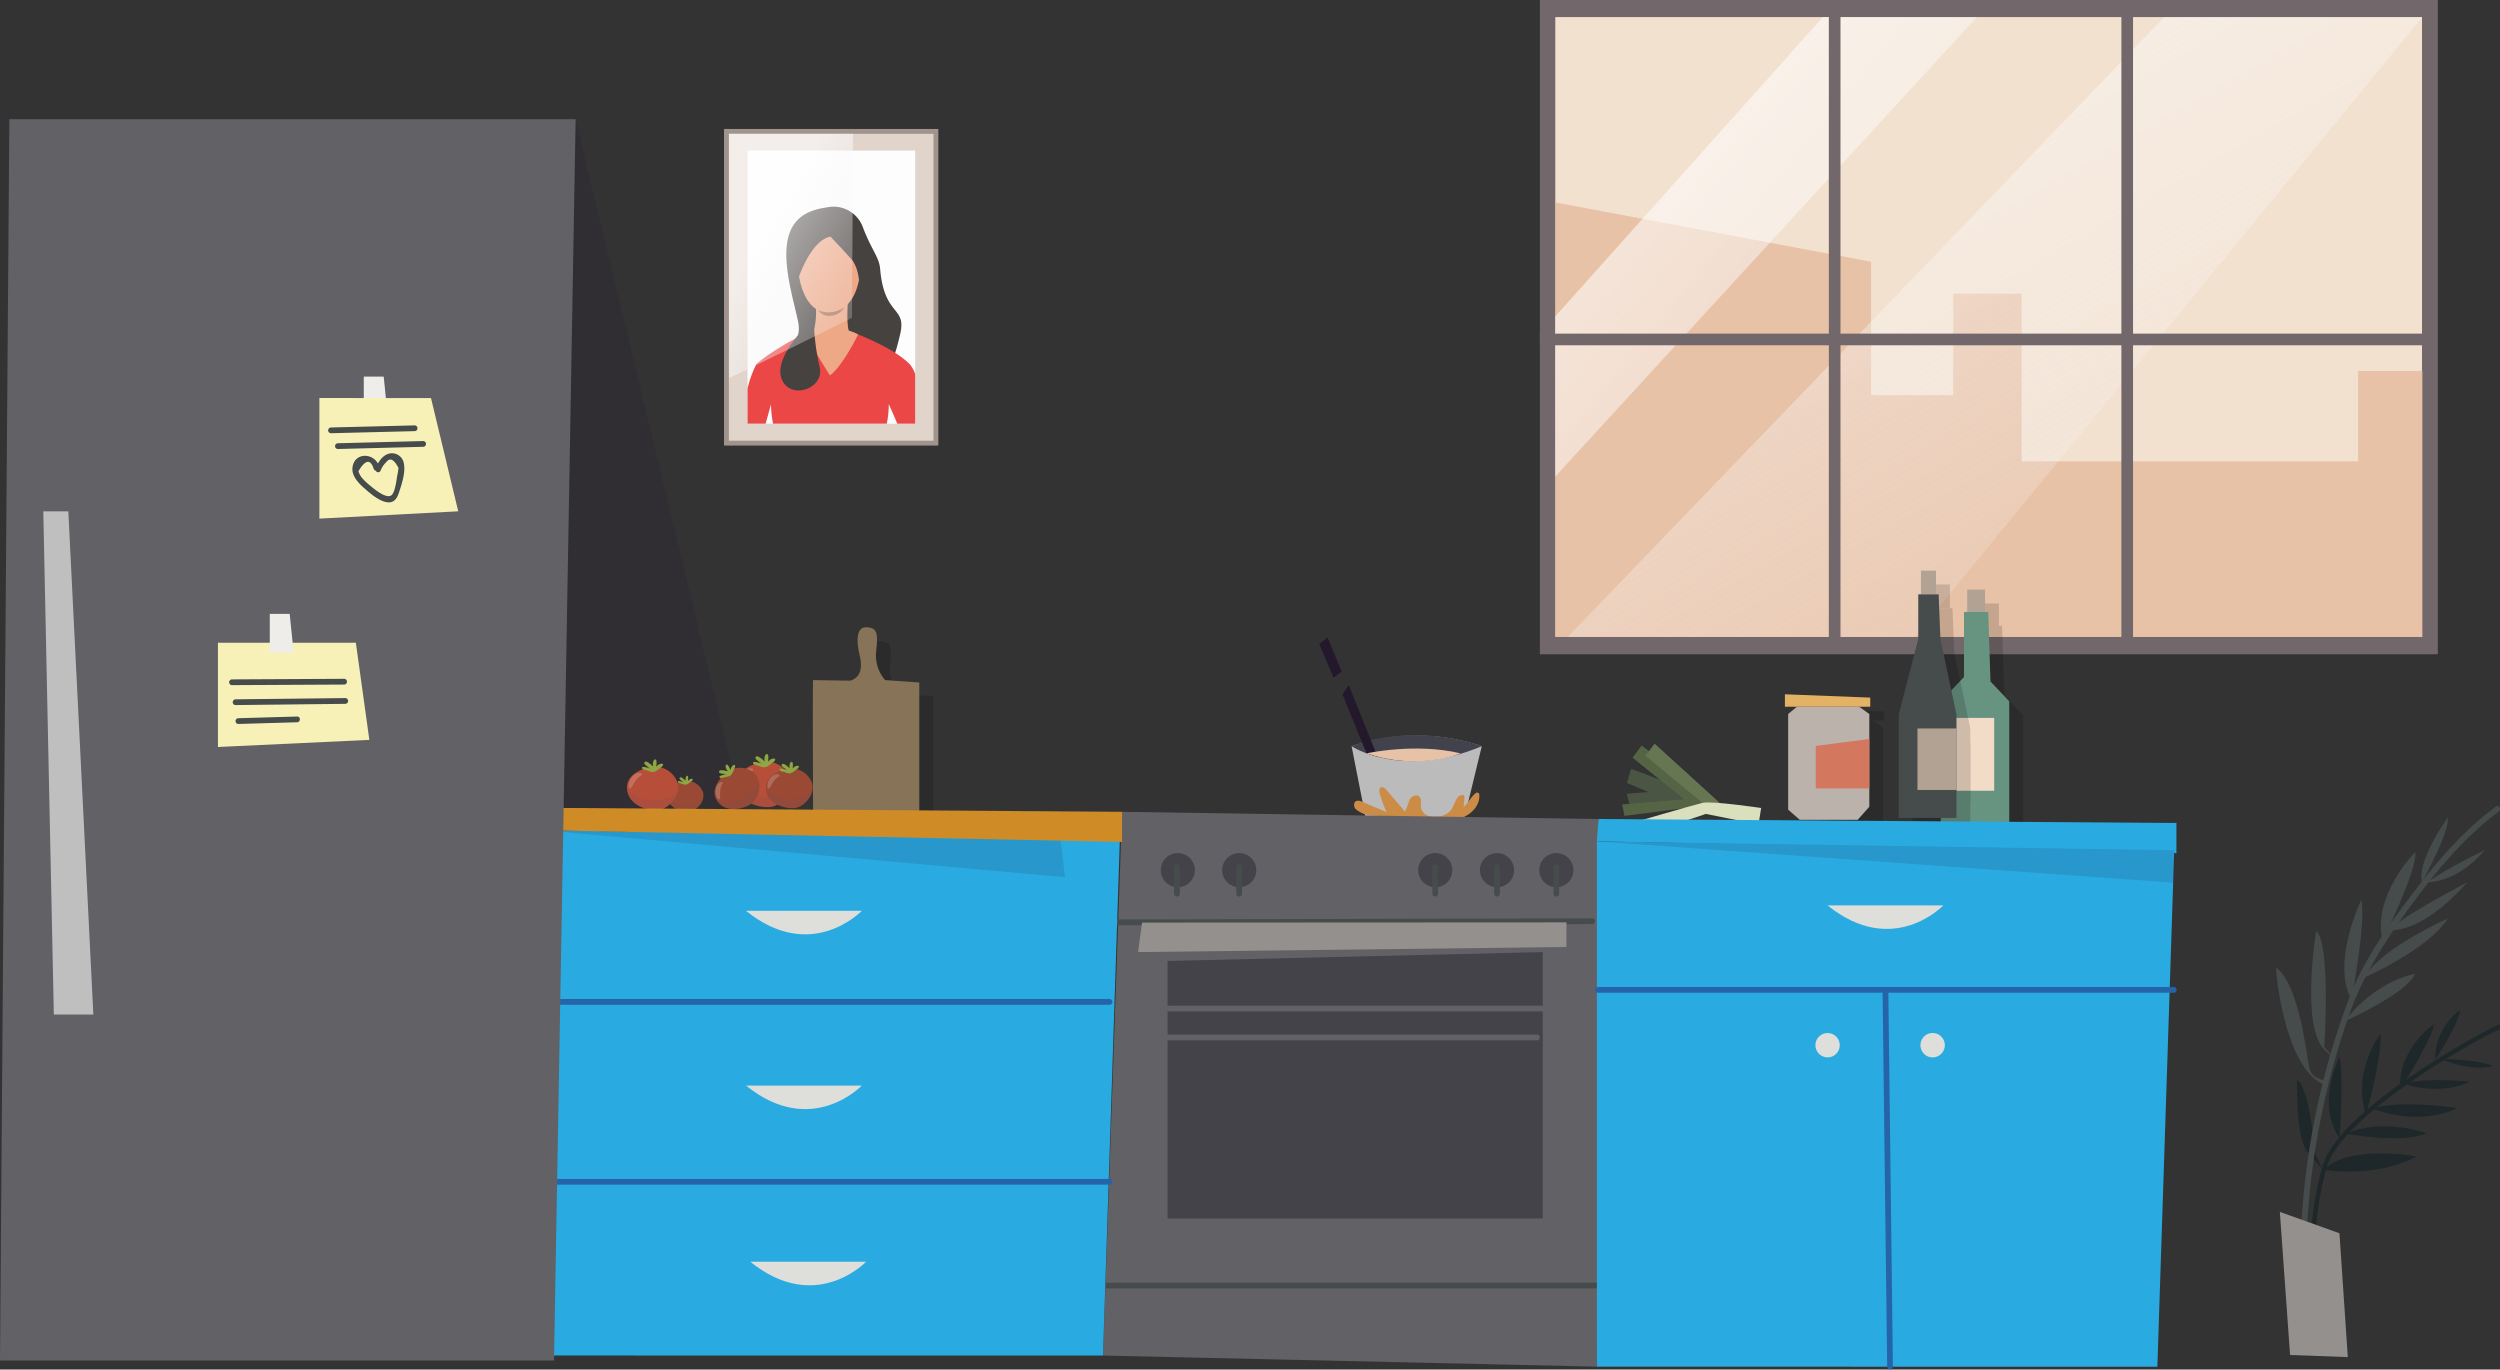 <svg xmlns="http://www.w3.org/2000/svg" xmlns:xlink="http://www.w3.org/1999/xlink" width="565.059" height="309.544" viewBox="0 0 565.059 309.544">
  <rect x="0" y="0" width="565.059" height="309.544" fill="#333333" stroke="none"/>
  <defs>
    <clipPath id="clip-path">
      <path id="Path_4372" data-name="Path 4372" d="M211.448,139.7s-4.788,1.232-4.243,5.119,5.324,5.041,7.668,4.665,5.257-3.707,4.193-6.637A5.781,5.781,0,0,0,211.448,139.7Z" transform="translate(-207.161 -139.209)" fill="none"/>
    </clipPath>
    <linearGradient id="linear-gradient" x1="445.07" y1="-2048.87" x2="446.007" y2="-2048.87" gradientUnits="objectBoundingBox">
      <stop offset="0.13" stop-color="#8ea644"/>
      <stop offset="1" stop-color="#b0c851"/>
    </linearGradient>
    <clipPath id="clip-path-2">
      <path id="Path_4377" data-name="Path 4377" d="M215.016,140.624s-4.184,1.076-3.707,4.472,4.652,4.4,6.7,4.076,4.594-3.239,3.663-5.8A5.05,5.05,0,0,0,215.016,140.624Z" transform="translate(-211.271 -140.193)" fill="none"/>
    </clipPath>
    <linearGradient id="linear-gradient-2" x1="509.082" y1="-2343.672" x2="510.02" y2="-2343.672" xlink:href="#linear-gradient"/>
    <clipPath id="clip-path-3">
      <path id="Path_4382" data-name="Path 4382" d="M199.949,142.33s-3.236.832-2.867,3.458,3.6,3.406,5.18,3.153,3.554-2.505,2.835-4.486A3.906,3.906,0,0,0,199.949,142.33Z" transform="translate(-197.052 -141.996)" fill="none"/>
    </clipPath>
    <linearGradient id="linear-gradient-3" x1="658.927" y1="-3037.009" x2="659.865" y2="-3037.009" xlink:href="#linear-gradient"/>
    <linearGradient id="linear-gradient-4" x1="0.233" y1="0.26" x2="1.756" y2="1.598" gradientUnits="objectBoundingBox">
      <stop offset="0" stop-color="#fff"/>
      <stop offset="1" stop-color="#eee8e7" stop-opacity="0"/>
    </linearGradient>
    <linearGradient id="linear-gradient-5" x1="0.175" y1="0.085" x2="0.953" y2="1.087" xlink:href="#linear-gradient-4"/>
    <linearGradient id="linear-gradient-6" x1="0.361" y1="0.34" x2="1.145" y2="1.241" xlink:href="#linear-gradient-4"/>
    <clipPath id="clip-path-4">
      <path id="Path_4618" data-name="Path 4618" d="M205.632,142.1s-3.115,2.991-1.033,5.716,6.214,1.551,7.836.26,2.412-5.077.343-6.851A5.05,5.05,0,0,0,205.632,142.1Z" transform="translate(-203.882 -140.125)" fill="none"/>
    </clipPath>
    <linearGradient id="linear-gradient-7" x1="1167.045" y1="-2397.336" x2="1168.169" y2="-2397.336" xlink:href="#linear-gradient"/>
    <clipPath id="clip-path-5">
      <path id="Path_4623" data-name="Path 4623" d="M195.338,140.4s-4.575,1.177-4.054,4.892,5.086,4.815,7.325,4.456,5.024-3.541,4.005-6.341A5.521,5.521,0,0,0,195.338,140.4Z" transform="translate(-191.243 -139.929)" fill="none"/>
    </clipPath>
    <linearGradient id="linear-gradient-8" x1="466.594" y1="-2149.583" x2="467.532" y2="-2149.583" xlink:href="#linear-gradient"/>
    <linearGradient id="linear-gradient-9" x1="187.526" y1="-39.348" x2="187.778" y2="-41.919" gradientUnits="objectBoundingBox">
      <stop offset="0.071" stop-color="#dadfbd"/>
      <stop offset="1" stop-color="#637252"/>
    </linearGradient>
  </defs>
  <g id="Group_1282" data-name="Group 1282" transform="translate(10395 9600.885)">
    <path id="Path_4362" data-name="Path 4362" d="M186.419,46.575l38.108,157.888H179.3Z" transform="translate(-10451.313 -9620.515)" fill="#1f1535" opacity="0.13"/>
    <g id="Group_848" data-name="Group 848" transform="translate(-10211.281 -9459.104)">
      <g id="Group_846" data-name="Group 846" transform="translate(3.128 3.128)" opacity="0.15">
        <path id="Path_4363" data-name="Path 4363" d="M220.116,133.793c-.136.406,0,29.7,0,29.7h24V134.335l-7.73-.542a8.579,8.579,0,0,1-2.034-6.374c.406-3.8.481-5.559-2.269-5.559s-1.8,4.746-1.529,5.967,1.357,5.017-2.034,6.1Z" transform="translate(-220.055 -121.859)"/>
      </g>
      <g id="Group_847" data-name="Group 847">
        <path id="Path_4364" data-name="Path 4364" d="M218.12,131.8c-.136.407,0,29.7,0,29.7h24V132.339l-7.73-.542a8.577,8.577,0,0,1-2.034-6.373c.406-3.8.483-5.561-2.267-5.561s-1.8,4.746-1.529,5.967,1.355,5.017-2.035,6.1Z" transform="translate(-218.059 -119.863)" fill="#877358"/>
      </g>
    </g>
    <path id="Path_4365" data-name="Path 4365" d="M294.35,130.417l-3.243-7.619,1.881-1.458,3.207,7.723Z" transform="translate(-10387.929 -9578.129)" fill="#24182c"/>
    <path id="Path_4366" data-name="Path 4366" d="M295.777,137.893l3.157,16.064c7.82,2.028,14.083,1.7,22.413-.2l3.847-15.862A46.042,46.042,0,0,0,295.777,137.893Z" transform="translate(-10385.281 -9570.113)" fill="#bbbbbc"/>
    <path id="Path_4367" data-name="Path 4367" d="M295.777,137.936s11.208,7.587,29.417,0C325.194,137.936,310.815,132.238,295.777,137.936Z" transform="translate(-10385.281 -9570.156)" fill="#42424c"/>
    <path id="Path_4368" data-name="Path 4368" d="M299.1,149.19a5.867,5.867,0,0,1-2.6-1.305c-.523-.526-.5-1.612.2-1.855a1.679,1.679,0,0,1,1.167.183l5.588,2.344a31.171,31.171,0,0,1-1.52-4.166c-.15-.523-.191-1.254.32-1.445.426-.16.848.221,1.144.566l4.251,4.945a23.4,23.4,0,0,0,.968-2.567c.409-.82,1.529-1.456,2.22-.852s.266,1.717.434,2.614a2.632,2.632,0,0,0,1.951,1.869,5.25,5.25,0,0,0,4.293-.877c1.249-.848,1.62-4.171,3.015-3.858,1.007-.564.279,1.918.392,2.593,1.161-.978,2.772-4.195,3.485-2.932.317,2.139-1.286,4.2-3.253,5.1a14.1,14.1,0,0,1-6.376.823c-5.237-.179-10.456-.677-15.674-1.177" transform="translate(-10385.081 -9565.902)" fill="#cc8c46"/>
    <g id="Group_853" data-name="Group 853" transform="translate(-10228.357 -9430.453)">
      <g id="Group_852" data-name="Group 852" transform="translate(0 1.663)">
        <g id="Group_851" data-name="Group 851" clip-path="url(#clip-path)">
          <path id="Path_4369" data-name="Path 4369" d="M211.448,139.7s-4.788,1.232-4.243,5.119,5.324,5.041,7.668,4.665,5.257-3.707,4.193-6.637A5.781,5.781,0,0,0,211.448,139.7Z" transform="translate(-207.161 -139.209)" fill="#b74e39"/>
          <g id="Group_849" data-name="Group 849" transform="translate(-2.878 4.327)" opacity="0.1">
            <path id="Path_4370" data-name="Path 4370" d="M223.843,141.981c.323.063.6.456.641,1.192a4.066,4.066,0,0,1-.175,1.307,6.1,6.1,0,0,1-.738,1.572,9.328,9.328,0,0,1-3.217,2.94,11.647,11.647,0,0,1-5.06,1.536l-.367.024c-.122,0-.246,0-.368,0-.244-.008-.486-.009-.727-.027a10.824,10.824,0,0,1-1.409-.223l-.337-.078c-.056-.014-.113-.027-.168-.044l-.163-.052c-.218-.069-.431-.141-.641-.213s-.406-.169-.6-.254a5.844,5.844,0,0,1-.572-.277,10.2,10.2,0,0,1-3.251-2.717,7.048,7.048,0,0,1-1.279-2.43c-.157-.657-.1-1.1.172-1.307.552-.423,1.75.268,3.389,1.138a16.78,16.78,0,0,0,2.775,1.188,3.661,3.661,0,0,0,.384.1c.13.031.257.075.389.1s.265.049.4.075l.1.022.1.013c.067.008.136.016.2.025.27.047.547.045.824.074.139,0,.282,0,.425,0,.072,0,.141,0,.215,0l.218-.019c.144-.013.288-.011.434-.031s.288-.041.434-.058.293-.044.439-.069.295-.06.442-.092a15.537,15.537,0,0,0,1.667-.472,13.315,13.315,0,0,0,2.62-1.221,17.281,17.281,0,0,0,1.669-1.2C223.143,142.16,223.506,141.915,223.843,141.981Z" transform="translate(-205.325 -141.97)" fill="#454d73"/>
          </g>
          <g id="Group_850" data-name="Group 850" transform="translate(0.418 1.554)" opacity="0.2">
            <path id="Path_4371" data-name="Path 4371" d="M210.612,140.538c-.013.174-.285.288-.575.5a4.006,4.006,0,0,0-.957,1c-.332.47-.6.962-.819,1.321s-.4.6-.572.572-.284-.331-.255-.818a3.563,3.563,0,0,1,.65-1.782,3,3,0,0,1,.8-.782,2.053,2.053,0,0,1,.9-.331,1.211,1.211,0,0,1,.636.088C210.554,140.369,210.618,140.455,210.612,140.538Z" transform="translate(-207.428 -140.201)" fill="#f9f3eb"/>
          </g>
        </g>
      </g>
      <path id="Path_4373" data-name="Path 4373" d="M211.557,141.059c-.462-.027-.666-.243-1.119-.327-.26-.045-.888-.161-.979-.5-.2-.749,1.65.058,1.932.111-.1-.259-1.97-1.066-1.255-1.644.379-.306,1.7.865,1.943,1.174a5.064,5.064,0,0,1-.075-.837c.028-.213.219-.909.536-.893.583.03.248,1.465.3,1.752a1.676,1.676,0,0,1,1.17-.733c.812.013.3.614-.05.859-.506.353-1.742,1.517-2.38,1" transform="translate(-205.868 -138.148)" fill="url(#linear-gradient)"/>
    </g>
    <g id="Group_858" data-name="Group 858" transform="translate(-10221.918 -9428.701)">
      <g id="Group_857" data-name="Group 857" transform="translate(0 1.453)">
        <g id="Group_856" data-name="Group 856" clip-path="url(#clip-path-2)">
          <path id="Path_4374" data-name="Path 4374" d="M215.016,140.624s-4.184,1.076-3.707,4.472,4.652,4.4,6.7,4.076,4.594-3.239,3.663-5.8A5.05,5.05,0,0,0,215.016,140.624Z" transform="translate(-211.271 -140.193)" fill="#9a4934"/>
          <g id="Group_854" data-name="Group 854" transform="translate(-2.514 3.78)" opacity="0.1">
            <path id="Path_4375" data-name="Path 4375" d="M225.843,142.614c.284.055.525.4.563,1.042a3.584,3.584,0,0,1-.154,1.141,5.288,5.288,0,0,1-.646,1.374,8.135,8.135,0,0,1-2.809,2.568,10.185,10.185,0,0,1-4.422,1.341l-.32.022c-.107,0-.215,0-.321,0-.213-.006-.426-.008-.636-.023a9.493,9.493,0,0,1-1.23-.193c-.1-.024-.2-.047-.295-.069-.049-.013-.1-.024-.146-.038l-.143-.045c-.19-.061-.378-.124-.559-.186s-.356-.147-.528-.223a4.921,4.921,0,0,1-.5-.243,8.867,8.867,0,0,1-2.839-2.374,6.145,6.145,0,0,1-1.117-2.122c-.138-.573-.083-.965.15-1.142.483-.37,1.529.233,2.961.995a14.727,14.727,0,0,0,2.424,1.037c.11.039.223.064.335.092s.224.064.338.086.232.042.348.066l.086.019c.03,0,.06.006.088.011.06.006.119.014.177.022.235.042.478.039.721.064.122,0,.246,0,.37,0,.063,0,.124,0,.186,0s.127-.009.191-.016c.127-.013.252-.009.379-.027s.252-.038.379-.052.257-.038.385-.061.257-.052.384-.078a13.457,13.457,0,0,0,1.456-.414,11.685,11.685,0,0,0,2.289-1.066,14.938,14.938,0,0,0,1.459-1.051C225.232,142.771,225.55,142.558,225.843,142.614Z" transform="translate(-209.666 -142.605)" fill="#454d73"/>
          </g>
          <g id="Group_855" data-name="Group 855" transform="translate(0.365 1.358)" opacity="0.2">
            <path id="Path_4376" data-name="Path 4376" d="M214.287,141.355c-.014.15-.251.251-.5.432a3.476,3.476,0,0,0-.835.868c-.29.41-.522.841-.716,1.153s-.353.523-.5.5-.249-.288-.224-.715a3.111,3.111,0,0,1,.569-1.557,2.605,2.605,0,0,1,.7-.683,1.79,1.79,0,0,1,.782-.288,1.048,1.048,0,0,1,.556.077C214.235,141.206,214.29,141.281,214.287,141.355Z" transform="translate(-211.504 -141.06)" fill="#f9f3eb"/>
          </g>
        </g>
      </g>
      <path id="Path_4378" data-name="Path 4378" d="M215.11,141.811c-.4-.025-.58-.215-.976-.287-.227-.041-.777-.141-.856-.432-.177-.653,1.442.049,1.688.1-.086-.227-1.72-.931-1.1-1.437.329-.266,1.484.757,1.7,1.026a4.335,4.335,0,0,1-.067-.732c.025-.186.193-.794.47-.78.508.027.215,1.28.26,1.531a1.464,1.464,0,0,1,1.023-.641c.708.009.26.536-.044.751-.443.307-1.523,1.326-2.079.876" transform="translate(-210.141 -139.266)" fill="url(#linear-gradient-2)"/>
    </g>
    <g id="Group_863" data-name="Group 863" transform="translate(-10244.197 -9425.547)">
      <g id="Group_862" data-name="Group 862" transform="translate(0 1.124)">
        <g id="Group_861" data-name="Group 861" clip-path="url(#clip-path-3)">
          <path id="Path_4379" data-name="Path 4379" d="M199.949,142.33s-3.236.832-2.867,3.458,3.6,3.406,5.18,3.153,3.554-2.505,2.835-4.486A3.906,3.906,0,0,0,199.949,142.33Z" transform="translate(-197.052 -141.996)" fill="#9a4934"/>
          <g id="Group_859" data-name="Group 859" transform="translate(-1.944 2.923)" opacity="0.1">
            <path id="Path_4380" data-name="Path 4380" d="M208.322,143.869c.219.042.406.309.434.805a2.756,2.756,0,0,1-.118.882,4.116,4.116,0,0,1-.5,1.064,6.315,6.315,0,0,1-2.173,1.985,7.861,7.861,0,0,1-3.419,1.037c-.083.006-.166.013-.248.016s-.166,0-.249,0c-.165,0-.329-.006-.492-.019a7.177,7.177,0,0,1-.95-.149l-.229-.055c-.038-.008-.077-.017-.113-.028l-.111-.034c-.146-.047-.291-.1-.432-.144s-.274-.114-.407-.172a3.648,3.648,0,0,1-.385-.186,6.885,6.885,0,0,1-2.2-1.836,4.749,4.749,0,0,1-.865-1.642c-.105-.443-.064-.746.117-.882.373-.287,1.183.18,2.289.768a11.2,11.2,0,0,0,1.876.8,2.426,2.426,0,0,0,.259.072c.088.02.174.05.263.067s.179.033.268.052l.066.014.069.008c.045,0,.091.011.136.017.182.031.37.03.558.05l.287,0c.047,0,.1,0,.144,0l.147-.013c.1-.009.194-.008.293-.02s.2-.028.293-.041.2-.028.3-.047.2-.039.3-.061a10.684,10.684,0,0,0,1.127-.318,8.973,8.973,0,0,0,1.769-.826,11.69,11.69,0,0,0,1.13-.812C207.849,143.989,208.1,143.825,208.322,143.869Z" transform="translate(-195.812 -143.861)" fill="#454d73"/>
          </g>
          <g id="Group_860" data-name="Group 860" transform="translate(0.282 1.05)" opacity="0.2">
            <path id="Path_4381" data-name="Path 4381" d="M199.385,142.893c-.009.118-.194.2-.39.335a2.724,2.724,0,0,0-.646.672c-.224.317-.4.65-.553.893s-.274.4-.387.385-.193-.223-.174-.553a2.416,2.416,0,0,1,.44-1.2,2.011,2.011,0,0,1,.541-.528,1.373,1.373,0,0,1,.6-.223.805.805,0,0,1,.429.058C199.346,142.78,199.388,142.838,199.385,142.893Z" transform="translate(-197.232 -142.666)" fill="#f9f3eb"/>
          </g>
        </g>
      </g>
      <path id="Path_4383" data-name="Path 4383" d="M200.021,143.247c-.312-.019-.448-.165-.755-.221-.175-.033-.6-.11-.661-.335-.136-.506,1.114.038,1.305.075-.067-.175-1.332-.721-.848-1.111.255-.207,1.147.584,1.313.793a3.243,3.243,0,0,1-.052-.566c.019-.144.147-.614.362-.6.393.02.168.99.2,1.185a1.118,1.118,0,0,1,.79-.5c.548.006.2.414-.034.578-.342.24-1.177,1.026-1.608.678" transform="translate(-196.178 -141.279)" fill="url(#linear-gradient-3)"/>
    </g>
    <g id="Group_864" data-name="Group 864" transform="translate(-10046.95 -9600.885)">
      <rect id="Rectangle_328" data-name="Rectangle 328" width="196.012" height="140.119" transform="translate(3.446 3.851)" fill="#f3e1cf"/>
      <path id="Path_4384" data-name="Path 4384" d="M323.656,58.3l73.732,13.841V102.3h18.562V79.355h15.469v37.922h76.051V96.825h15.349v61.641H323.656Z" transform="translate(-322.526 -12.985)" fill="#e8c2a6"/>
      <path id="Path_4385" data-name="Path 4385" d="M322.935,103.931l65.31-73.041h34.837l-99.017,107.9Z" transform="translate(-322.935 -28.523)" opacity="0.6" fill="url(#linear-gradient-4)"/>
      <path id="Path_4386" data-name="Path 4386" d="M325.134,175.251l138.56-143.99,57.453.9-116.025,141.6Z" transform="translate(-321.688 -28.312)" opacity="0.6" fill="url(#linear-gradient-5)"/>
      <rect id="Rectangle_329" data-name="Rectangle 329" width="2.633" height="143.087" transform="translate(65.31 2.367)" fill="#72676a"/>
      <rect id="Rectangle_330" data-name="Rectangle 330" width="2.632" height="143.087" transform="translate(131.435 2.393)" fill="#72676a"/>
      <rect id="Rectangle_331" data-name="Rectangle 331" width="200.292" height="2.632" transform="translate(0 75.409)" fill="#72676a"/>
      <path id="Path_4387" data-name="Path 4387" d="M322.935,29.379V177.252H525.893V29.379Zm199.458,143.97H326.381V33.23H522.393Z" transform="translate(-322.934 -29.379)" fill="#72676a"/>
    </g>
    <path id="Path_4392" data-name="Path 4392" d="M264.224,146.479l107.687,1.634-.368,123.779L259.916,269.38Z" transform="translate(-10405.611 -9563.877)" fill="#616166"/>
    <path id="Path_4393" data-name="Path 4393" d="M269.233,168.721v58.2h84.8V166.714Z" transform="translate(-10400.329 -9552.406)" fill="#434349"/>
    <g id="Group_866" data-name="Group 866" transform="translate(-10145.557 -9310.981)">
      <path id="Path_4394" data-name="Path 4394" d="M260.634,215.7H371.385a.651.651,0,0,0,0-1.3H260.634a.651.651,0,0,0,0,1.3Z" transform="translate(-260.004 -214.394)" fill="#454c4b"/>
    </g>
    <g id="Group_867" data-name="Group 867" transform="translate(-10142.909 -9393.324)">
      <path id="Path_4395" data-name="Path 4395" d="M262.322,163.408l107.182-.263a.651.651,0,0,0,0-1.3q-53.591.132-107.182.262a.652.652,0,0,0,0,1.3Z" transform="translate(-261.694 -161.843)" fill="#454c4b"/>
    </g>
    <path id="Path_4396" data-name="Path 4396" d="M275.96,156.291a3.855,3.855,0,1,1-3.856-3.855A3.855,3.855,0,0,1,275.96,156.291Z" transform="translate(-10400.888 -9560.501)" fill="#434349"/>
    <path id="Path_4397" data-name="Path 4397" d="M284.815,156.291a3.855,3.855,0,1,1-3.855-3.855A3.855,3.855,0,0,1,284.815,156.291Z" transform="translate(-10395.867 -9560.501)" fill="#434349"/>
    <path id="Path_4398" data-name="Path 4398" d="M313.092,156.291a3.855,3.855,0,1,1-3.856-3.855A3.854,3.854,0,0,1,313.092,156.291Z" transform="translate(-10379.837 -9560.501)" fill="#434349"/>
    <path id="Path_4399" data-name="Path 4399" d="M322,156.291a3.855,3.855,0,1,1-3.856-3.855A3.855,3.855,0,0,1,322,156.291Z" transform="translate(-10374.785 -9560.501)" fill="#434349"/>
    <path id="Path_4400" data-name="Path 4400" d="M330.556,156.291a3.855,3.855,0,1,1-3.855-3.855A3.854,3.854,0,0,1,330.556,156.291Z" transform="translate(-10369.936 -9560.501)" fill="#434349"/>
    <g id="Group_868" data-name="Group 868" transform="translate(-10129.635 -9405.557)">
      <path id="Path_4401" data-name="Path 4401" d="M270.166,154.666v6.066a.651.651,0,0,0,1.3,0v-6.066a.651.651,0,0,0-1.3,0Z" transform="translate(-270.166 -154.036)" fill="#454c4b"/>
    </g>
    <g id="Group_869" data-name="Group 869" transform="translate(-10115.559 -9405.557)">
      <path id="Path_4402" data-name="Path 4402" d="M279.149,154.666v6.066a.651.651,0,0,0,1.3,0v-6.066a.651.651,0,0,0-1.3,0Z" transform="translate(-279.149 -154.036)" fill="#454c4b"/>
    </g>
    <g id="Group_870" data-name="Group 870" transform="translate(-10071.251 -9405.557)">
      <path id="Path_4403" data-name="Path 4403" d="M307.426,154.666v6.066a.651.651,0,0,0,1.3,0v-6.066a.651.651,0,0,0-1.3,0Z" transform="translate(-307.426 -154.036)" fill="#454c4b"/>
    </g>
    <g id="Group_871" data-name="Group 871" transform="translate(-10057.29 -9405.557)">
      <path id="Path_4404" data-name="Path 4404" d="M316.336,154.666v6.066a.652.652,0,0,0,1.3,0v-6.066a.652.652,0,0,0-1.3,0Z" transform="translate(-316.336 -154.036)" fill="#454c4b"/>
    </g>
    <g id="Group_872" data-name="Group 872" transform="translate(-10043.887 -9405.557)">
      <path id="Path_4405" data-name="Path 4405" d="M324.89,154.666v6.066a.652.652,0,0,0,1.3,0v-6.066a.652.652,0,0,0-1.3,0Z" transform="translate(-324.89 -154.036)" fill="#454c4b"/>
    </g>
    <g id="Group_873" data-name="Group 873" transform="translate(-10131.347 -9373.588)">
      <path id="Path_4406" data-name="Path 4406" d="M269.7,175.741h84.241a.651.651,0,0,0,0-1.3H269.7a.651.651,0,0,0,0,1.3Z" transform="translate(-269.073 -174.439)" fill="#616166"/>
    </g>
    <g id="Group_874" data-name="Group 874" transform="translate(-10132.165 -9367.044)">
      <path id="Path_4407" data-name="Path 4407" d="M269.181,179.917h83.968a.651.651,0,0,0,0-1.3H269.181a.651.651,0,0,0,0,1.3Z" transform="translate(-268.551 -178.615)" fill="#616166"/>
    </g>
    <path id="Path_4408" data-name="Path 4408" d="M265.867,162.479l-.89,6.666,96.81-1.151v-5.568Z" transform="translate(-10402.742 -9554.837)" fill="#93908d"/>
    <g id="Group_919" data-name="Group 919" transform="translate(-9991.567 -9443.961)">
      <g id="Group_917" data-name="Group 917" transform="translate(3.126 3.128)" opacity="0.15">
        <path id="Path_4510" data-name="Path 4510" d="M360.745,134.96v21.622l2.62,2.292h13.1l2.621-2.949V134.96l-2.292-1.639H362.71Z" transform="translate(-360.009 -130.504)"/>
        <path id="Path_4511" data-name="Path 4511" d="M376.835,149.151H364.724v-9.6l12.111-1.581Z" transform="translate(-357.753 -127.87)"/>
        <path id="Path_4512" data-name="Path 4512" d="M360.275,134.34h19.287v-2.067l-19.287-.751Z" transform="translate(-360.275 -131.523)"/>
      </g>
      <g id="Group_918" data-name="Group 918">
        <path id="Path_4513" data-name="Path 4513" d="M358.749,132.963v21.622l2.621,2.292h13.1l2.62-2.949V132.963l-2.292-1.637H360.715Z" transform="translate(-358.014 -128.507)" fill="#bcb2ac"/>
        <path id="Path_4514" data-name="Path 4514" d="M374.839,147.156H362.728v-9.605l12.111-1.58Z" transform="translate(-355.758 -125.874)" fill="#d4775f"/>
        <path id="Path_4515" data-name="Path 4515" d="M358.28,132.346h19.286v-2.068l-19.286-.751Z" transform="translate(-358.28 -129.527)" fill="#e4b264"/>
      </g>
    </g>
    <g id="Group_931" data-name="Group 931" transform="translate(-10231.353 -9571.738)">
      <rect id="Rectangle_338" data-name="Rectangle 338" width="47.342" height="70.461" transform="translate(0.549 0.549)" fill="#e1d4cb"/>
      <g id="Group_921" data-name="Group 921">
        <path id="Path_4519" data-name="Path 4519" d="M253.69,119.538H205.25V47.98h48.44Zm-47.343-1.1h46.244V49.077H206.347Z" transform="translate(-205.25 -47.98)" fill="#a1948c"/>
      </g>
      <rect id="Rectangle_339" data-name="Rectangle 339" width="37.891" height="61.721" transform="translate(5.316 4.895)" fill="#fdfdfd"/>
      <g id="Group_492" data-name="Group 492" transform="translate(13.02 17.573)">
        <g id="Group_491" data-name="Group 491">
          <g id="Group_490" data-name="Group 490">
            <path id="Path_2288" data-name="Path 2288" d="M543.608,141.1a7.072,7.072,0,0,1,7.2,4.556c1.906,5.11,3.7,6.782,3.925,9.467.909,10.856,5.979,8.4,4.553,14.658s-2.414,7.206-2.414,7.206l-12.12-2.377-12.28.039s4.8-2.4,3.735-7.508-3.735-13.484-2.23-19.189S540.446,141.541,543.608,141.1Z" transform="translate(-532.47 -141.086)" fill="#464240"/>
          </g>
        </g>
      </g>
      <path id="Intersection_14" data-name="Intersection 14" d="M33.845,21.712c-.941-2.271-1.927-4.446-1.927-4.446a21.872,21.872,0,0,1-.449,4.446H5.777A22.9,22.9,0,0,1,5.3,17.33S4.727,19.4,4.087,21.712H0V13.733A25.366,25.366,0,0,1,1.984,8.267c1.193-1.244,8.081-6.008,13-7.563S22.7.653,22.7.653s10.2,3.575,14.088,7.77a7.218,7.218,0,0,1,1.1,2.068V21.712Z" transform="translate(5.316 44.905)" fill="#eb4747" stroke="rgba(0,0,0,0)" stroke-width="1"/>
      <g id="Group_512" data-name="Group 512" transform="translate(18.988 45.036)">
        <g id="Group_511" data-name="Group 511">
          <path id="Path_2298" data-name="Path 2298" d="M551.607,178.432s-3.469,7.159-6.367,9.257c0,0-5.216-7.816-4.949-9.618C540.291,178.07,546.069,175.508,551.607,178.432Z" transform="translate(-540.281 -177.031)" fill="#eea886"/>
        </g>
      </g>
      <g id="Group_525" data-name="Group 525" transform="translate(16.507 20.522)">
        <g id="Group_524" data-name="Group 524">
          <g id="Group_523" data-name="Group 523">
            <path id="Path_2307" data-name="Path 2307" d="M545.382,145s7.008,1.012,5.982,11.355-7.21,9.524-7.624,9.515-6.2.215-6.705-12.407C537.035,153.466,536.8,144.132,545.382,145Z" transform="translate(-537.034 -144.946)" fill="#eea886"/>
          </g>
        </g>
      </g>
      <g id="Group_528" data-name="Group 528" transform="translate(19.991 39.145)">
        <g id="Group_527" data-name="Group 527">
          <g id="Group_526" data-name="Group 526">
            <path id="Path_2308" data-name="Path 2308" d="M549.571,169.79s-.432,5.382.6,6.993-.885,3.8-4.848,3.052-3.729-2.993-3.729-2.993a16.432,16.432,0,0,0,.784-5.979C542.055,168.2,549.571,169.79,549.571,169.79Z" transform="translate(-541.594 -169.32)" fill="#eea886"/>
          </g>
        </g>
      </g>
      <g id="Group_531" data-name="Group 531" transform="translate(15.812 18.887)">
        <g id="Group_530" data-name="Group 530">
          <g id="Group_529" data-name="Group 529">
            <path id="Path_2309" data-name="Path 2309" d="M544.365,148.248s3.275,3.442,4.8,5.185,1.694,5.109,1.694,5.109,2.563-3.129,1.491-6.773-3.606-10.734-10.023-8.556-6.654,11.764-5.9,16.518C536.423,159.73,539.3,149.237,544.365,148.248Z" transform="translate(-536.123 -142.805)" fill="#464240"/>
          </g>
        </g>
      </g>
      <g id="Group_533" data-name="Group 533" transform="translate(21.294 40.308)">
        <g id="Group_532" data-name="Group 532">
          <path id="Path_2310" data-name="Path 2310" d="M543.3,171.516a6.12,6.12,0,0,0,5.891-.674,3.79,3.79,0,0,1-2.946,1.9A2.9,2.9,0,0,1,543.3,171.516Z" transform="translate(-543.298 -170.842)" fill="#a77860"/>
        </g>
      </g>
      <g id="Group_534" data-name="Group 534" transform="translate(12.722 42.858)">
        <path id="Path_2311" data-name="Path 2311" d="M539.633,174.18s-9.641,8.577-7.139,13.929c2.135,4.567,9.707,1.766,8.458-3.019A53.847,53.847,0,0,1,539.633,174.18Z" transform="translate(-532.08 -174.18)" fill="#464240"/>
      </g>
      <path id="Path_4530" data-name="Path 4530" d="M205.971,103.812c.622,0,27.8-13.533,27.8-13.533l.226-41.6H205.971Z" transform="translate(-204.841 -47.582)" opacity="0.6" fill="url(#linear-gradient-6)"/>
    </g>
    <g id="Group_934" data-name="Group 934" transform="translate(-9956.333 -9467.613)">
      <g id="Group_932" data-name="Group 932" transform="translate(3.128 3.127)" opacity="0.15">
        <rect id="Rectangle_340" data-name="Rectangle 340" width="4.038" height="6.344" transform="translate(5.96)"/>
        <path id="Path_4531" data-name="Path 4531" d="M388,119.642v14.722l-5.241,5.488v27.695h15.47V139.852l-4.242-4.492-.5-15.718Z" transform="translate(-382.762 -114.606)"/>
        <rect id="Rectangle_341" data-name="Rectangle 341" width="10.479" height="16.466" transform="translate(1.588 28.99)"/>
      </g>
      <g id="Group_933" data-name="Group 933">
        <rect id="Rectangle_342" data-name="Rectangle 342" width="4.04" height="6.344" transform="translate(5.96)" fill="#b2a294"/>
        <path id="Path_4532" data-name="Path 4532" d="M386.007,117.646v14.721l-5.241,5.489v27.695h15.47V137.857l-4.242-4.492-.5-15.718Z" transform="translate(-380.766 -112.61)" fill="#679381"/>
        <rect id="Rectangle_343" data-name="Rectangle 343" width="10.48" height="16.466" transform="translate(1.588 28.99)" fill="#f2dcc7"/>
      </g>
    </g>
    <g id="Group_937" data-name="Group 937" transform="translate(-9965.851 -9471.908)">
      <g id="Group_935" data-name="Group 935" transform="translate(3.127 3.127)" opacity="0.15">
        <rect id="Rectangle_344" data-name="Rectangle 344" width="3.409" height="5.358" transform="translate(5.03)"/>
        <path id="Path_4533" data-name="Path 4533" d="M381.11,117.106V127.2l-4.422,17.061v23.38h13.059v-23.38L386.115,127.2l-.4-10.095Z" transform="translate(-376.688 -111.748)"/>
        <rect id="Rectangle_345" data-name="Rectangle 345" width="8.846" height="13.901" transform="translate(4.243 35.672)"/>
      </g>
      <g id="Group_936" data-name="Group 936">
        <rect id="Rectangle_346" data-name="Rectangle 346" width="3.409" height="5.357" transform="translate(5.031)" fill="#b2a294"/>
        <path id="Path_4534" data-name="Path 4534" d="M379.115,115.11v10.1l-4.423,17.061v23.379H387.75V142.267l-3.63-17.061-.4-10.1Z" transform="translate(-374.692 -109.753)" fill="#454c4b"/>
        <rect id="Rectangle_347" data-name="Rectangle 347" width="8.848" height="13.901" transform="translate(4.242 35.672)" fill="#b2a294"/>
      </g>
    </g>
    <g id="Group_994" data-name="Group 994" transform="translate(-10117.238 -9497.141)">
      <path id="Path_4614" data-name="Path 4614" d="M278.246,95.941a.176.176,0,0,0,0-.353.176.176,0,0,0,0,.353Z" transform="translate(-278.077 -95.588)" fill="#193f77"/>
    </g>
    <g id="Group_999" data-name="Group 999" transform="translate(-10233.495 -9428.075)">
      <g id="Group_998" data-name="Group 998" transform="translate(0 0.72)">
        <g id="Group_997" data-name="Group 997" clip-path="url(#clip-path-4)">
          <path id="Path_4615" data-name="Path 4615" d="M205.632,142.1s-3.115,2.991-1.033,5.716,6.214,1.551,7.836.26,2.412-5.077.343-6.851A5.05,5.05,0,0,0,205.632,142.1Z" transform="translate(-203.882 -140.125)" fill="#9a4934"/>
          <g id="Group_995" data-name="Group 995" transform="translate(-1.491 0.003)" opacity="0.1">
            <path id="Path_4616" data-name="Path 4616" d="M216.46,140.15c.274-.092.652.088,1,.631a3.519,3.519,0,0,1,.426,1.069,5.311,5.311,0,0,1,.113,1.514,8.134,8.134,0,0,1-1.186,3.616,10.186,10.186,0,0,1-3.193,3.341l-.268.175c-.091.055-.188.1-.282.155-.188.1-.373.2-.566.291a9.3,9.3,0,0,1-1.166.436c-.1.027-.194.056-.291.085-.047.013-.1.028-.144.039l-.147.03c-.194.041-.389.078-.578.113s-.382.045-.569.066a5.173,5.173,0,0,1-.555.035,8.9,8.9,0,0,1-3.64-.674,6.191,6.191,0,0,1-2.017-1.3c-.4-.432-.545-.8-.428-1.069.238-.558,1.446-.547,3.068-.588a14.689,14.689,0,0,0,2.62-.287c.116-.019.226-.055.338-.085s.227-.053.338-.091.223-.077.334-.113l.085-.027c.028-.009.055-.022.081-.033l.166-.069c.224-.078.436-.2.658-.3l.321-.183c.055-.03.111-.058.165-.091l.157-.107c.1-.074.216-.135.318-.212s.2-.155.306-.23.2-.157.3-.241.2-.172.3-.259a13.512,13.512,0,0,0,1.067-1.075,11.616,11.616,0,0,0,1.47-2.053,15.17,15.17,0,0,0,.755-1.631C216,140.586,216.176,140.244,216.46,140.15Z" transform="translate(-202.931 -140.127)" fill="#454d73"/>
          </g>
          <g id="Group_996" data-name="Group 996" transform="translate(0.224 3.229)" opacity="0.2">
            <path id="Path_4617" data-name="Path 4617" d="M205.631,142.285c.063.139-.1.343-.226.625a3.5,3.5,0,0,0-.3,1.167c-.05.5-.041.989-.056,1.357s-.052.627-.19.68-.359-.129-.547-.512a3.107,3.107,0,0,1-.268-1.636,2.592,2.592,0,0,1,.271-.937,1.808,1.808,0,0,1,.541-.636,1.056,1.056,0,0,1,.522-.207C205.513,142.181,205.6,142.219,205.631,142.285Z" transform="translate(-204.025 -142.186)" fill="#f9f3eb"/>
          </g>
        </g>
      </g>
      <path id="Path_4619" data-name="Path 4619" d="M206.656,142.332a7.189,7.189,0,0,1-.992.23c-.218.075-.746.259-.957.042-.475-.483,1.28-.664,1.517-.743-.185-.157-1.955.033-1.659-.715.157-.395,1.664-.071,1.982.06a4.4,4.4,0,0,1-.417-.6c-.071-.176-.223-.787.025-.91.456-.226.816,1.009.979,1.2a1.46,1.46,0,0,1,.577-1.059c.622-.34.49.338.329.674-.233.486-.675,1.9-1.38,1.785" transform="translate(-203.515 -139.666)" fill="url(#linear-gradient-7)"/>
    </g>
    <g id="Group_1004" data-name="Group 1004" transform="translate(-10253.301 -9429.25)">
      <g id="Group_1003" data-name="Group 1003" transform="translate(0 1.588)">
        <g id="Group_1002" data-name="Group 1002" clip-path="url(#clip-path-5)">
          <path id="Path_4620" data-name="Path 4620" d="M195.338,140.4s-4.575,1.177-4.054,4.892,5.086,4.815,7.325,4.456,5.024-3.541,4.005-6.341A5.521,5.521,0,0,0,195.338,140.4Z" transform="translate(-191.243 -139.929)" fill="#b74e39"/>
          <g id="Group_1000" data-name="Group 1000" transform="translate(-2.751 4.134)" opacity="0.1">
            <path id="Path_4621" data-name="Path 4621" d="M207.179,142.578c.31.06.574.436.614,1.139a3.9,3.9,0,0,1-.168,1.249,5.906,5.906,0,0,1-.705,1.5,8.908,8.908,0,0,1-3.074,2.806,11.11,11.11,0,0,1-4.835,1.468c-.116.009-.234.016-.349.024s-.235,0-.351,0c-.233-.006-.465-.008-.7-.025a10.147,10.147,0,0,1-1.344-.212c-.107-.027-.216-.052-.324-.075-.052-.014-.107-.025-.16-.041l-.155-.05c-.207-.066-.412-.135-.611-.2s-.389-.161-.577-.244a5.343,5.343,0,0,1-.547-.263,9.754,9.754,0,0,1-3.106-2.6,6.722,6.722,0,0,1-1.222-2.322c-.15-.628-.091-1.055.166-1.249.525-.4,1.672.255,3.237,1.087a15.909,15.909,0,0,0,2.651,1.134,3.618,3.618,0,0,0,.367.1c.124.028.244.071.371.094s.252.047.379.072l.094.02c.031.006.064.008.1.013l.193.024c.257.047.522.044.788.071l.406,0c.067,0,.135,0,.2,0l.208-.017c.138-.013.276-.011.415-.028s.276-.041.415-.058.279-.039.42-.066.28-.056.42-.086a14.986,14.986,0,0,0,1.594-.451,12.812,12.812,0,0,0,2.5-1.166,16.358,16.358,0,0,0,1.6-1.15C206.512,142.749,206.858,142.515,207.179,142.578Z" transform="translate(-189.487 -142.568)" fill="#454d73"/>
          </g>
          <g id="Group_1001" data-name="Group 1001" transform="translate(0.398 1.485)" opacity="0.2">
            <path id="Path_4622" data-name="Path 4622" d="M194.539,141.2c-.013.166-.273.274-.55.473a3.833,3.833,0,0,0-.914.95c-.317.448-.569.92-.783,1.261s-.385.57-.547.547-.273-.315-.244-.782a3.414,3.414,0,0,1,.622-1.7,2.884,2.884,0,0,1,.765-.747,1.965,1.965,0,0,1,.856-.315,1.133,1.133,0,0,1,.608.085C194.484,141.037,194.545,141.12,194.539,141.2Z" transform="translate(-191.496 -140.877)" fill="#f9f3eb"/>
          </g>
        </g>
      </g>
      <path id="Path_4624" data-name="Path 4624" d="M195.44,141.7c-.442-.025-.635-.233-1.067-.312-.249-.045-.851-.155-.935-.475-.194-.714,1.576.055,1.844.107-.094-.248-1.882-1.019-1.2-1.57.36-.291,1.622.827,1.855,1.122a4.979,4.979,0,0,1-.074-.8c.028-.205.212-.87.514-.854.556.028.235,1.4.287,1.673a1.6,1.6,0,0,1,1.117-.7c.776.011.285.586-.049.819-.483.337-1.664,1.449-2.274.959" transform="translate(-190.007 -138.916)" fill="url(#linear-gradient-8)"/>
    </g>
    <g id="Group_1005" data-name="Group 1005" transform="translate(-10028.33 -9432.805)">
      <path id="Path_4625" data-name="Path 4625" d="M335.466,145.917l4.876-.4-4.833-2.032.933-3.2,11.513,4.291,2.761,3.652-14.382.965Z" transform="translate(-334.45 -134.584)" fill="#4a5543"/>
      <path id="Path_4626" data-name="Path 4626" d="M335.308,152.828l17.521-2.273,1.982-1.913L339.19,136.925l-2.045,2.74,11.668,9.407-14,1.167Z" transform="translate(-334.818 -136.489)" fill="#566446"/>
      <path id="Path_4627" data-name="Path 4627" d="M355.123,150.2l-14.906-13.554-2.044,2.74,12.863,10.646Z" transform="translate(-332.916 -136.647)" fill="#667652"/>
      <path id="Path_4628" data-name="Path 4628" d="M337.063,153.134l16.211-5.414,11.888,2.4.6-3.739s-11.171-1.655-13.273-1.156-16.884,4.817-16.884,4.817Z" transform="translate(-334.371 -131.838)" fill="url(#linear-gradient-9)"/>
    </g>
    <path id="Path_4629" data-name="Path 4629" d="M294.453,130.273l5.448,13.351,2.493.783-6.507-16.2Z" transform="translate(-10386.032 -9574.234)" fill="#24182c"/>
    <path id="Path_4630" data-name="Path 4630" d="M297.93,138.44s11.111-2.441,21.243,0C319.173,138.44,309.951,142.5,297.93,138.44Z" transform="translate(-10384.061 -9569.051)" fill="#e8c2a6"/>
    <g id="Group_1009" data-name="Group 1009" transform="translate(-10034.487 -9415.765)">
      <g id="Group_1006" data-name="Group 1006" transform="translate(0.419)">
        <path id="Path_4632" data-name="Path 4632" d="M331.156,150.748V269.472l126.683.016,3.809-116.742Z" transform="translate(-331.156 -145.693)" fill="#29abe2"/>
        <path id="Path_4633" data-name="Path 4633" d="M331.156,152.576l130.991,2.645v-6.806l-130.623-.894Z" transform="translate(-331.156 -147.522)" fill="#29abe2"/>
      </g>
      <g id="Group_1007" data-name="Group 1007" transform="translate(0 37.965)">
        <path id="Path_4634" data-name="Path 4634" d="M331.519,173.053H461.736a.651.651,0,0,0,0-1.3H331.519a.651.651,0,0,0,0,1.3Z" transform="translate(-330.889 -171.751)" fill="#2664aa"/>
      </g>
      <g id="Group_1008" data-name="Group 1008" transform="translate(64.99 37.987)">
        <path id="Path_4635" data-name="Path 4635" d="M372.365,172.395l1.039,85.178a.651.651,0,0,0,1.3,0q-.517-42.589-1.037-85.178a.652.652,0,0,0-1.3,0Z" transform="translate(-372.365 -171.765)" fill="#2664aa"/>
      </g>
      <path id="Path_4636" data-name="Path 4636" d="M383.338,181.142a2.754,2.754,0,1,1-2.755-2.753A2.754,2.754,0,0,1,383.338,181.142Z" transform="translate(-304.277 -130.023)" fill="#dededa"/>
      <circle id="Ellipse_343" data-name="Ellipse 343" cx="2.754" cy="2.754" r="2.754" transform="translate(49.809 48.366)" fill="#dededa"/>
      <path id="Path_4637" data-name="Path 4637" d="M364.434,159.979h26.158S379.237,171.942,364.434,159.979Z" transform="translate(-311.871 -140.46)" fill="#dededa"/>
      <path id="Path_4638" data-name="Path 4638" d="M461.648,152.746l-.063,7.342-130.429-9.34Z" transform="translate(-330.737 -145.693)" fill="#1f1535" opacity="0.13"/>
    </g>
    <g id="Group_1013" data-name="Group 1013" transform="translate(-10272.631 -9418.292)">
      <g id="Group_1012" data-name="Group 1012" transform="translate(0)">
        <path id="Path_4639" data-name="Path 4639" d="M179.067,149.135V267.859l126.683.016,3.809-116.742Z" transform="translate(-178.816 -144.08)" fill="#29abe2"/>
        <g id="Group_1010" data-name="Group 1010" transform="translate(0 43.208)">
          <path id="Path_4640" data-name="Path 4640" d="M179.537,174.788H307.38a.652.652,0,0,0,0-1.3H179.537a.652.652,0,0,0,0,1.3Z" transform="translate(-178.907 -173.484)" fill="#2664aa"/>
        </g>
        <g id="Group_1011" data-name="Group 1011" transform="translate(0 83.871)">
          <path id="Path_4641" data-name="Path 4641" d="M179.537,200.739H307.38a.652.652,0,0,0,0-1.3H179.537a.652.652,0,0,0,0,1.3Z" transform="translate(-178.907 -199.435)" fill="#2664aa"/>
        </g>
        <path id="Path_4642" data-name="Path 4642" d="M208.423,160.763h26.16S223.227,172.726,208.423,160.763Z" transform="translate(-162.173 -137.488)" fill="#dededa"/>
        <path id="Path_4643" data-name="Path 4643" d="M208.423,185.971h26.16S223.227,197.934,208.423,185.971Z" transform="translate(-162.173 -123.197)" fill="#dededa"/>
        <path id="Path_4644" data-name="Path 4644" d="M209.043,211.385H235.2S223.847,223.348,209.043,211.385Z" transform="translate(-161.822 -108.789)" fill="#dededa"/>
        <path id="Path_4645" data-name="Path 4645" d="M179.067,150.964l130.991,2.645V146.8l-130.623-.894Z" transform="translate(-178.816 -145.909)" fill="#cf8c26"/>
      </g>
      <path id="Path_4646" data-name="Path 4646" d="M179.067,149.135l118.1,10.623L296.2,151.5Z" transform="translate(-178.816 -144.08)" fill="#1f1535" opacity="0.13"/>
    </g>
    <g id="Group_1021" data-name="Group 1021" transform="translate(-10395 -9573.939)">
      <path id="Path_4647" data-name="Path 4647" d="M68.02,46.575,65.906,327.138H191.125l4.887-280.563Z" transform="translate(-65.906 -46.575)" fill="#616166"/>
      <path id="Path_4649" data-name="Path 4649" d="M107.055,103.133l2.383,113.748h8.933l-5.657-113.748Z" transform="translate(-97.271 -14.512)" fill="#bfbfbf"/>
      <path id="Path_4650" data-name="Path 4650" d="M132.247,122.088v23.569l34.225-1.61-3.053-21.958Z" transform="translate(-82.989 -3.765)" fill="#f7f1b7"/>
      <path id="Path_4651" data-name="Path 4651" d="M139.727,117.929v8.765h5.392l-.891-8.765Z" transform="translate(-78.749 -6.123)" fill="#efedea"/>
      <path id="Path_4652" data-name="Path 4652" d="M153.284,83.7v8.765h5.392l-.891-8.765Z" transform="translate(-71.063 -25.527)" fill="#efedea"/>
      <g id="Group_1015" data-name="Group 1015" transform="translate(51.763 126.478)">
        <path id="Path_4653" data-name="Path 4653" d="M134.476,128.728q12.706-.066,25.414-.133a.651.651,0,0,0,0-1.3l-25.414.132a.652.652,0,0,0,0,1.3Z" transform="translate(-133.846 -127.293)" fill="#454c4b"/>
      </g>
      <g id="Group_1016" data-name="Group 1016" transform="translate(52.576 130.833)">
        <path id="Path_4654" data-name="Path 4654" d="M134.993,131.656q12.441-.141,24.878-.28a.652.652,0,0,0,0-1.3q-12.438.141-24.878.281a.652.652,0,0,0,0,1.3Z" transform="translate(-134.365 -130.072)" fill="#454c4b"/>
      </g>
      <g id="Group_1017" data-name="Group 1017" transform="translate(53.211 135)">
        <path id="Path_4655" data-name="Path 4655" d="M135.4,134.42q6.654-.193,13.309-.384c.837-.025.84-1.329,0-1.3l-13.309.384a.652.652,0,0,0,0,1.3Z" transform="translate(-134.77 -132.732)" fill="#454c4b"/>
      </g>
      <path id="Path_4656" data-name="Path 4656" d="M146.881,86.793v27.254l31.385-1.65-6.159-25.6Z" transform="translate(-74.693 -23.775)" fill="#f7f1b7"/>
      <g id="Group_1018" data-name="Group 1018" transform="translate(74.146 69.196)">
        <path id="Path_4657" data-name="Path 4657" d="M148.759,92.515l18.985-.475a.652.652,0,0,0,0-1.3l-18.985.475a.652.652,0,0,0,0,1.3Z" transform="translate(-148.131 -90.736)" fill="#454c4b"/>
      </g>
      <g id="Group_1019" data-name="Group 1019" transform="translate(75.716 72.737)">
        <path id="Path_4658" data-name="Path 4658" d="M149.762,94.8q9.662-.249,19.328-.5a.651.651,0,0,0,0-1.3q-9.665.249-19.328.5a.651.651,0,0,0,0,1.3Z" transform="translate(-149.132 -92.996)" fill="#454c4b"/>
      </g>
      <g id="Group_1020" data-name="Group 1020" transform="translate(79.654 75.495)">
        <path id="Path_4659" data-name="Path 4659" d="M157.7,97.879c-.733-3.1-5.324-3.6-6-.161-.382,1.948,1.127,3.6,2.459,4.793,1.41,1.258,3.547,3.173,5.5,3.344,1.449.125,2.081-.943,2.487-2.155.627-1.874,1.517-4.527,1.144-6.52a2.75,2.75,0,0,0-2.809-2.419c-1.86.113-2.878,1.822-3.612,3.306-.371.749.752,1.409,1.125.657a5.283,5.283,0,0,1,1.282-1.934q1.241-1.673,2.773,1.277a11.805,11.805,0,0,1-.24,1.59c-.2,1.059-.458,3.668-1.236,4.5-1.125,1.2-4.217-1.5-4.961-2.112a13.382,13.382,0,0,1-1.495-1.379,4.526,4.526,0,0,1-1.116-1.84q2.334-3.925,3.438-.6c.193.815,1.449.47,1.257-.346Z" transform="translate(-151.645 -94.756)" fill="#454c4b"/>
      </g>
    </g>
    <path id="Path_4773" data-name="Path 4773" d="M690.823,177.5c-.951,0-35.748,18.444-39.552,31.566a70.019,70.019,0,0,0-2.471,24.718" transform="translate(-10520.819 -9546.289)" fill="none" stroke="#1e2729" stroke-miterlimit="10" stroke-width="1"/>
    <path id="Path_4774" data-name="Path 4774" d="M650.166,199.451s11.307,2.068,21.03-3.012C671.2,196.439,655.837,193.609,650.166,199.451Z" transform="translate(-10519.917 -9535.942)" fill="#1e2729"/>
    <path id="Path_4775" data-name="Path 4775" d="M653.307,193.454s.2.042.561.108c2.415.453,12.045,2.048,17.724-.108,0,0-9.76-3.676-18.085.042" transform="translate(-10518.137 -9538.166)" fill="#1e2729"/>
    <path id="Path_4776" data-name="Path 4776" d="M657.131,189.568s9.522,4.386,19.27,0C676.4,189.568,664.577,187.547,657.131,189.568Z" transform="translate(-10515.969 -9539.959)" fill="#1e2729"/>
    <path id="Path_4777" data-name="Path 4777" d="M661.72,186.041s7.838,2.831,14.969-.508C676.689,185.533,665.886,184.476,661.72,186.041Z" transform="translate(-10513.367 -9541.935)" fill="#1e2729"/>
    <path id="Path_4778" data-name="Path 4778" d="M667.126,182.16s6.318,2.921,11.733,1.567C678.859,183.727,675.431,182.127,667.126,182.16Z" transform="translate(-10510.303 -9543.649)" fill="#1e2729"/>
    <path id="Path_4779" data-name="Path 4779" d="M659.864,178.505s-6.554,8.339-3.278,18.339C656.586,196.844,660.135,184.1,659.864,178.505Z" transform="translate(-10516.798 -9545.722)" fill="#1e2729"/>
    <path id="Path_4780" data-name="Path 4780" d="M668.743,177.173c-.009-.285-8.485,6.153-7.491,14.629C661.251,191.8,668.833,179.7,668.743,177.173Z" transform="translate(-10513.679 -9546.481)" fill="#1e2729"/>
    <path id="Path_4781" data-name="Path 4781" d="M671.868,175.1c.058-.32-6.086,4.356-5.6,11.069C666.271,186.17,671.146,179.072,671.868,175.1Z" transform="translate(-10510.803 -9547.659)" fill="#1e2729"/>
    <path id="Path_4782" data-name="Path 4782" d="M653.321,181.836s-5.5,10.508,0,18.386C653.321,200.222,654.315,186.167,653.321,181.836Z" transform="translate(-10519.516 -9543.833)" fill="#1e2729"/>
    <path id="Path_4783" data-name="Path 4783" d="M646.344,185.184s-.542,13.1,2.527,16.562l3.068,3.463-1.534-3.463S649.143,186.911,646.344,185.184Z" transform="translate(-10522.104 -9541.935)" fill="#1e2729"/>
    <path id="Path_4784" data-name="Path 4784" d="M650.033,198.6" transform="translate(-10519.993 -9534.328)" fill="#1e2729"/>
    <g id="Group_1074" data-name="Group 1074" transform="translate(-9875.096 -9418.706)">
      <path id="Path_4785" data-name="Path 4785" d="M648.084,253.608a173.707,173.707,0,0,1,9.629-60.5c3.33-9.485,8.449-17.335,14.364-25.373,5.609-7.628,11.9-15.169,19.554-20.838.666-.494.017-1.625-.658-1.125-7.024,5.2-12.911,11.924-18.193,18.848-5.837,7.651-11.573,15.52-15.023,24.569a172.967,172.967,0,0,0-10.973,64.421.651.651,0,0,0,1.3,0Z" transform="translate(-646.755 -145.644)" fill="#454c4b"/>
    </g>
    <path id="Path_4786" data-name="Path 4786" d="M659.694,167.388s6.641,1.393,17.5-10.749C677.2,156.639,662.314,164.34,659.694,167.388Z" transform="translate(-10514.516 -9558.117)" fill="#454c4b"/>
    <path id="Path_4787" data-name="Path 4787" d="M665.118,159.264s6.622.237,12.932-7.255C678.05,152.009,669.692,155.951,665.118,159.264Z" transform="translate(-10511.44 -9560.742)" fill="#454c4b"/>
    <path id="Path_4788" data-name="Path 4788" d="M670.2,147.33s-7.029,9.605-5.837,14.586C664.362,161.916,670.674,150.563,670.2,147.33Z" transform="translate(-10511.946 -9563.395)" fill="#454c4b"/>
    <path id="Path_4789" data-name="Path 4789" d="M666.18,152.261s-9.812,9.861-7.429,20.069C658.751,172.33,666.73,156.282,666.18,152.261Z" transform="translate(-10515.262 -9560.6)" fill="#454c4b"/>
    <path id="Path_4790" data-name="Path 4790" d="M674.939,161.872s-14.85,6.467-19.029,13.4C655.91,175.275,670.395,168.969,674.939,161.872Z" transform="translate(-10516.661 -9555.15)" fill="#454c4b"/>
    <path id="Path_4791" data-name="Path 4791" d="M656.938,159.2s-6.849,14.138-2.2,22.562C654.737,181.767,658.122,163.7,656.938,159.2Z" transform="translate(-10518.242 -9556.663)" fill="#454c4b"/>
    <path id="Path_4792" data-name="Path 4792" d="M653.12,180.6s14.3-6.385,15.92-10.722C669.04,169.873,660.339,171.214,653.12,180.6Z" transform="translate(-10518.242 -9550.615)" fill="#454c4b"/>
    <path id="Path_4793" data-name="Path 4793" d="M649.469,163.654s-3.529,21.511,1.822,26.78,0-.509,0-.509S652.86,166.692,649.469,163.654Z" transform="translate(-10520.96 -9554.141)" fill="#454c4b"/>
    <path id="Path_4794" data-name="Path 4794" d="M643.272,168.943c-.169-.124,1.658,22.573,10.807,26.437v-.989s-2.61-.284-3.228-2.521S648.709,172.922,643.272,168.943Z" transform="translate(-10523.832 -9551.143)" fill="#454c4b"/>
    <path id="Path_4795" data-name="Path 4795" d="M643.816,204.191l2.311,32.344,13.051.477-1.888-27.993Z" transform="translate(-10523.518 -9531.159)" fill="#93908d"/>
  </g>
</svg>
